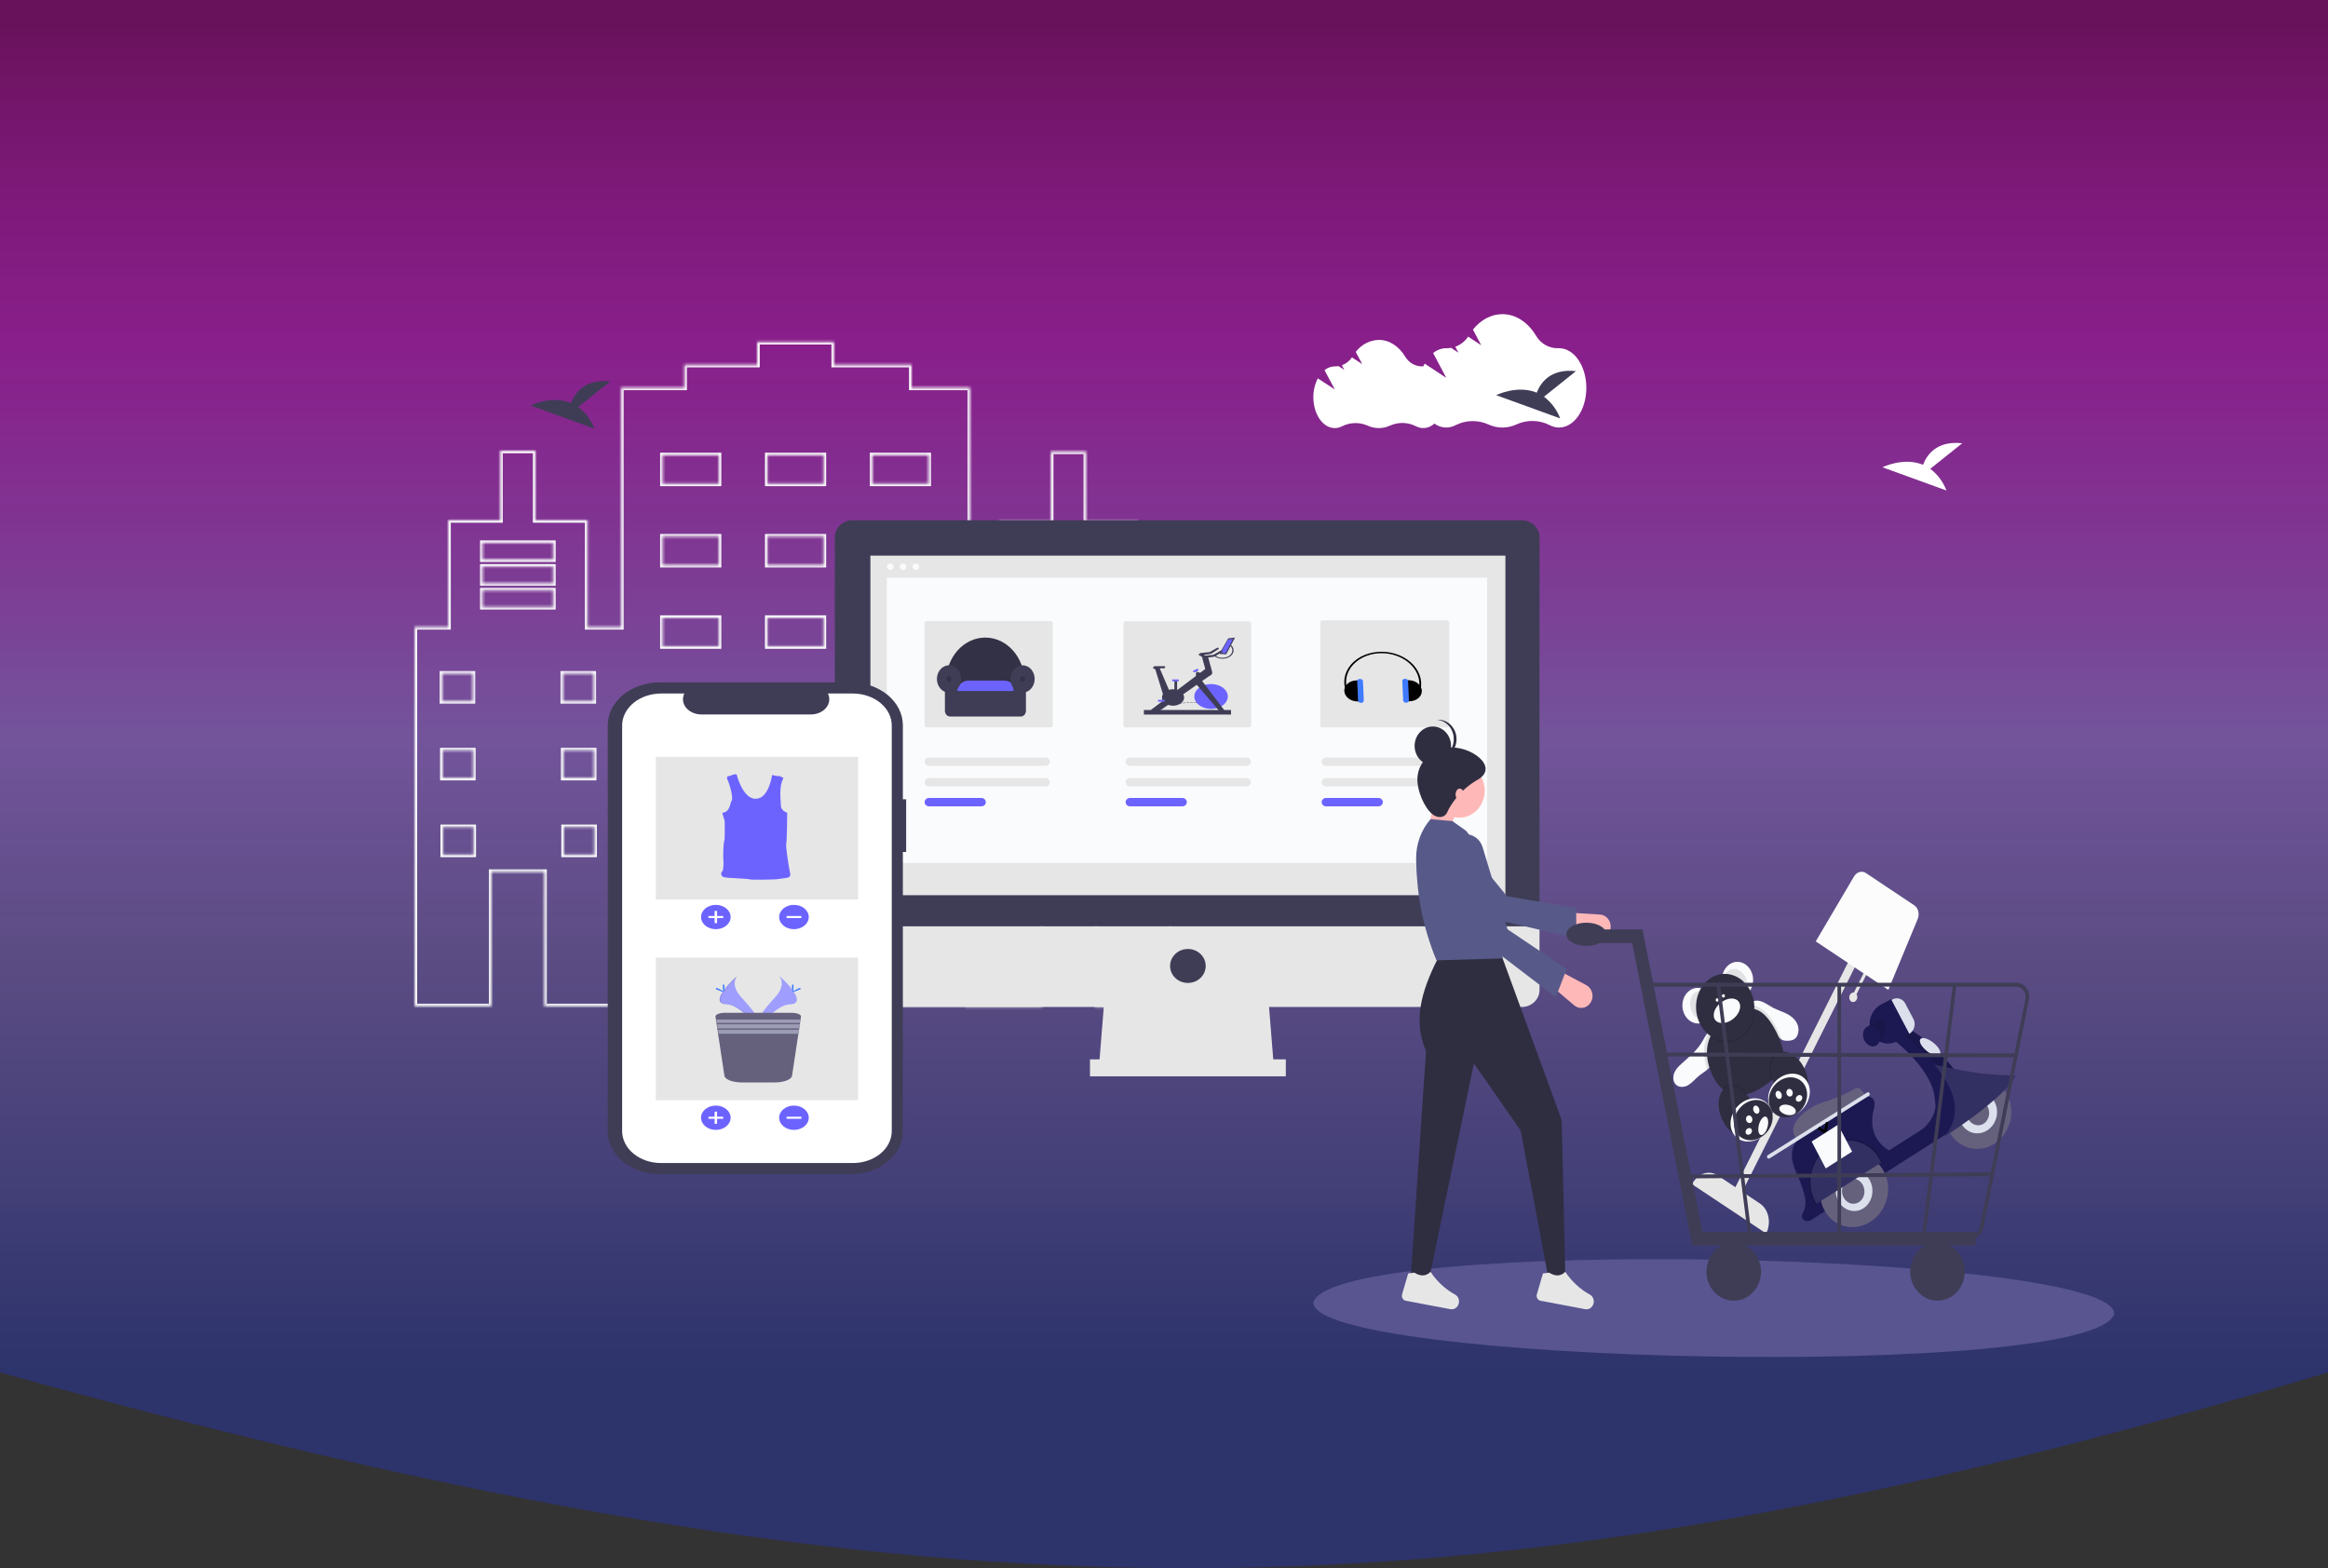 <svg width="904" height="609" viewBox="0 0 904 609" fill="none" xmlns="http://www.w3.org/2000/svg">
<rect x="0" y="0" width="904" height="609" fill="#333333" stroke="none"/>
<path d="M0 0H904V533C564.268 634.109 366.399 634.56 0 533V0Z" fill="url(#paint0_linear)"/>
<mask id="path-2-inside-1" fill="white">
<path d="M441.947 243.863V202.342H421.746V175.371H408.072V202.342H387.871V243.863H376.683V150.53H353.996V141.658H323.85V132.786H294.015V141.658H265.734V150.53H241.182V243.508H228.129V201.987H207.928V175.017H194.254V201.987H174.053V243.508H161V390.782H190.835V338.615H211.347V390.782H291.529V330.098H326.336V390.782H374.818V391.137H404.653V338.97H425.165V391.137H455V243.863H441.947ZM171.722 261.607H183.532V272.253H171.722V261.607ZM171.877 291.416H183.687V302.063H171.877V291.416ZM183.842 331.873H172.033V321.226H183.842V331.873ZM214.765 235.701H187.416V229.313H214.765V235.701ZM214.765 226.474H187.416V220.086H214.765V226.474ZM214.765 217.247H187.416V210.859H214.765V217.247ZM218.65 261.607H230.46V272.253H218.65V261.607ZM218.806 291.416H230.615V302.063H218.806V291.416ZM230.771 331.873H218.961V321.226H230.771V331.873ZM279.097 314.129H257.342V303.127H279.097V314.129ZM279.097 282.545H257.342V271.543H279.097V282.545ZM279.097 250.96H257.342V239.959H279.097V250.96ZM279.097 219.376H257.342V208.375H279.097V219.376ZM279.097 187.792H257.342V176.791H279.097V187.792ZM319.81 314.129H298.055V303.127H319.81V314.129ZM319.81 282.545H298.055V271.543H319.81V282.545ZM319.81 250.96H298.055V239.959H319.81V250.96ZM319.81 219.376H298.055V208.375H319.81V219.376ZM319.81 187.792H298.055V176.791H319.81V187.792ZM360.522 314.129H338.767V303.127H360.522V314.129ZM360.522 282.545H338.767V271.543H360.522V282.545ZM360.522 250.96H338.767V239.959H360.522V250.96ZM360.522 219.376H338.767V208.375H360.522V219.376ZM360.522 187.792H338.767V176.791H360.522V187.792ZM385.54 261.962H397.35V272.608H385.54V261.962ZM385.696 291.771H397.505V302.418H385.696V291.771ZM397.661 332.227H385.851V321.581H397.661V332.227ZM428.584 236.056H401.235V229.668H428.584V236.056ZM428.584 226.829H401.235V220.441H428.584V226.829ZM428.584 217.602H401.235V211.214H428.584V217.602ZM432.468 261.962H444.278V272.608H432.468V261.962ZM432.624 291.771H444.433V302.418H432.624V291.771ZM444.589 332.227H432.779V321.581H444.589V332.227Z"/>
</mask>
<path d="M441.947 243.863V202.342H421.746V175.371H408.072V202.342H387.871V243.863H376.683V150.53H353.996V141.658H323.85V132.786H294.015V141.658H265.734V150.53H241.182V243.508H228.129V201.987H207.928V175.017H194.254V201.987H174.053V243.508H161V390.782H190.835V338.615H211.347V390.782H291.529V330.098H326.336V390.782H374.818V391.137H404.653V338.97H425.165V391.137H455V243.863H441.947ZM171.722 261.607H183.532V272.253H171.722V261.607ZM171.877 291.416H183.687V302.063H171.877V291.416ZM183.842 331.873H172.033V321.226H183.842V331.873ZM214.765 235.701H187.416V229.313H214.765V235.701ZM214.765 226.474H187.416V220.086H214.765V226.474ZM214.765 217.247H187.416V210.859H214.765V217.247ZM218.65 261.607H230.46V272.253H218.65V261.607ZM218.806 291.416H230.615V302.063H218.806V291.416ZM230.771 331.873H218.961V321.226H230.771V331.873ZM279.097 314.129H257.342V303.127H279.097V314.129ZM279.097 282.545H257.342V271.543H279.097V282.545ZM279.097 250.96H257.342V239.959H279.097V250.96ZM279.097 219.376H257.342V208.375H279.097V219.376ZM279.097 187.792H257.342V176.791H279.097V187.792ZM319.81 314.129H298.055V303.127H319.81V314.129ZM319.81 282.545H298.055V271.543H319.81V282.545ZM319.81 250.96H298.055V239.959H319.81V250.96ZM319.81 219.376H298.055V208.375H319.81V219.376ZM319.81 187.792H298.055V176.791H319.81V187.792ZM360.522 314.129H338.767V303.127H360.522V314.129ZM360.522 282.545H338.767V271.543H360.522V282.545ZM360.522 250.96H338.767V239.959H360.522V250.96ZM360.522 219.376H338.767V208.375H360.522V219.376ZM360.522 187.792H338.767V176.791H360.522V187.792ZM385.54 261.962H397.35V272.608H385.54V261.962ZM385.696 291.771H397.505V302.418H385.696V291.771ZM397.661 332.227H385.851V321.581H397.661V332.227ZM428.584 236.056H401.235V229.668H428.584V236.056ZM428.584 226.829H401.235V220.441H428.584V226.829ZM428.584 217.602H401.235V211.214H428.584V217.602ZM432.468 261.962H444.278V272.608H432.468V261.962ZM432.624 291.771H444.433V302.418H432.624V291.771ZM444.589 332.227H432.779V321.581H444.589V332.227Z" stroke="#FAFBFC" stroke-width="2" mask="url(#path-2-inside-1)"/>
<path d="M494.695 414.698H426.712L429.016 386.123H492.391L494.695 414.698Z" fill="#E6E6E6"/>
<path d="M499.304 411.401H423.255V417.996H499.304V411.401Z" fill="#E6E6E6"/>
<path d="M590.909 202.029H331.074C329.241 202.029 327.482 202.724 326.186 203.96C324.889 205.197 324.161 206.874 324.161 208.623V359.745H597.822V208.623C597.822 207.757 597.643 206.9 597.296 206.1C596.948 205.3 596.439 204.573 595.797 203.96C595.155 203.348 594.393 202.862 593.554 202.531C592.715 202.199 591.816 202.029 590.909 202.029H590.909Z" fill="#3F3D56"/>
<path d="M324.161 359.745V384.474C324.161 385.34 324.34 386.198 324.687 386.998C325.035 387.798 325.544 388.525 326.186 389.137C326.828 389.75 327.59 390.235 328.429 390.567C329.268 390.898 330.167 391.069 331.075 391.069H590.909C592.742 391.069 594.501 390.374 595.797 389.137C597.094 387.9 597.822 386.223 597.822 384.474V359.745H324.161Z" fill="#E6E6E6"/>
<path d="M584.571 215.767H337.988V347.655H584.571V215.767Z" fill="#E6E6E6"/>
<path d="M461.28 381.726C465.098 381.726 468.193 378.774 468.193 375.132C468.193 371.49 465.098 368.538 461.28 368.538C457.461 368.538 454.366 371.49 454.366 375.132C454.366 378.774 457.461 381.726 461.28 381.726Z" fill="#3F3D56"/>
<path d="M345.677 221.338C346.401 221.338 346.989 220.778 346.989 220.086C346.989 219.395 346.401 218.835 345.677 218.835C344.952 218.835 344.365 219.395 344.365 220.086C344.365 220.778 344.952 221.338 345.677 221.338Z" fill="#FAFBFC"/>
<path d="M350.657 221.338C351.381 221.338 351.969 220.778 351.969 220.086C351.969 219.395 351.381 218.835 350.657 218.835C349.932 218.835 349.345 219.395 349.345 220.086C349.345 220.778 349.932 221.338 350.657 221.338Z" fill="#FAFBFC"/>
<path d="M355.637 221.338C356.361 221.338 356.949 220.778 356.949 220.086C356.949 219.395 356.361 218.835 355.637 218.835C354.912 218.835 354.325 219.395 354.325 220.086C354.325 220.778 354.912 221.338 355.637 221.338Z" fill="#FAFBFC"/>
<path d="M577.464 224.339H344.365V335.103H577.464V224.339Z" fill="#FAFBFC"/>
<path d="M359.86 241.187C359.641 241.187 359.432 241.27 359.277 241.417C359.123 241.564 359.036 241.764 359.035 241.973V281.703C359.036 281.912 359.123 282.112 359.277 282.259C359.432 282.406 359.641 282.489 359.86 282.489H407.963C408.181 282.489 408.391 282.406 408.545 282.259C408.7 282.112 408.786 281.912 408.787 281.703V241.973C408.786 241.764 408.7 241.564 408.545 241.417C408.391 241.27 408.181 241.187 407.963 241.187H359.86Z" fill="#E6E6E6"/>
<path d="M437.095 241.314C436.877 241.315 436.667 241.397 436.513 241.545C436.358 241.692 436.271 241.892 436.271 242.1V281.704C436.271 281.912 436.358 282.112 436.513 282.259C436.667 282.407 436.877 282.489 437.095 282.49H485.045C485.264 282.489 485.473 282.406 485.628 282.259C485.782 282.112 485.869 281.912 485.869 281.704V242.1C485.869 241.892 485.782 241.692 485.628 241.545C485.473 241.398 485.264 241.315 485.045 241.314H437.095Z" fill="#E6E6E6"/>
<path d="M513.521 240.899C513.303 240.9 513.093 240.983 512.939 241.13C512.784 241.277 512.698 241.477 512.697 241.685V281.704C512.698 281.912 512.784 282.112 512.939 282.259C513.093 282.406 513.303 282.489 513.521 282.49H561.97C562.188 282.489 562.398 282.406 562.552 282.259C562.706 282.112 562.793 281.912 562.794 281.704V241.685C562.793 241.477 562.706 241.277 562.552 241.13C562.398 240.983 562.188 240.9 561.97 240.899H513.521Z" fill="#E6E6E6"/>
<path d="M360.739 302.156C360.288 302.157 359.855 302.329 359.536 302.633C359.217 302.938 359.038 303.351 359.038 303.781C359.038 304.212 359.217 304.625 359.536 304.929C359.855 305.234 360.288 305.406 360.739 305.406H405.965C406.417 305.406 406.849 305.234 407.168 304.929C407.487 304.625 407.666 304.212 407.666 303.781C407.666 303.351 407.487 302.938 407.168 302.633C406.849 302.329 406.417 302.157 405.965 302.156H360.739Z" fill="#E6E6E6"/>
<path d="M360.739 309.886C360.288 309.887 359.855 310.058 359.536 310.363C359.217 310.668 359.038 311.08 359.038 311.511C359.038 311.941 359.217 312.354 359.536 312.659C359.855 312.964 360.288 313.135 360.739 313.136H381.102C381.553 313.135 381.986 312.964 382.305 312.659C382.623 312.354 382.803 311.941 382.803 311.511C382.803 311.08 382.623 310.668 382.305 310.363C381.986 310.058 381.553 309.887 381.102 309.886H360.739Z" fill="#6C63FF"/>
<path d="M438.805 302.156C438.353 302.157 437.921 302.329 437.602 302.633C437.283 302.938 437.104 303.351 437.104 303.781C437.104 304.212 437.283 304.625 437.602 304.929C437.921 305.234 438.353 305.406 438.805 305.406H484.031C484.482 305.406 484.915 305.234 485.234 304.929C485.553 304.625 485.732 304.212 485.732 303.781C485.732 303.351 485.553 302.938 485.234 302.633C484.915 302.329 484.482 302.157 484.031 302.156H438.805Z" fill="#E6E6E6"/>
<path d="M438.805 309.886C438.353 309.887 437.921 310.058 437.602 310.363C437.283 310.668 437.104 311.08 437.104 311.511C437.104 311.941 437.283 312.354 437.602 312.659C437.921 312.964 438.353 313.135 438.805 313.136H459.168C459.619 313.135 460.052 312.964 460.371 312.659C460.689 312.354 460.869 311.941 460.869 311.511C460.869 311.08 460.689 310.668 460.371 310.363C460.052 310.058 459.619 309.887 459.168 309.886H438.805Z" fill="#6C63FF"/>
<path d="M514.919 302.156C514.468 302.157 514.035 302.329 513.717 302.633C513.398 302.938 513.219 303.351 513.219 303.781C513.219 304.212 513.398 304.625 513.717 304.929C514.035 305.234 514.468 305.406 514.919 305.406H560.146C560.597 305.406 561.03 305.234 561.349 304.929C561.667 304.625 561.846 304.212 561.846 303.781C561.846 303.351 561.667 302.938 561.349 302.633C561.03 302.329 560.597 302.157 560.146 302.156H514.919Z" fill="#E6E6E6"/>
<path d="M360.739 294.173C360.288 294.174 359.855 294.345 359.536 294.65C359.217 294.955 359.038 295.367 359.038 295.798C359.038 296.228 359.217 296.641 359.536 296.946C359.855 297.251 360.288 297.422 360.739 297.423H405.965C406.417 297.422 406.849 297.251 407.168 296.946C407.487 296.641 407.666 296.228 407.666 295.798C407.666 295.367 407.487 294.955 407.168 294.65C406.849 294.345 406.417 294.174 405.965 294.173H360.739Z" fill="#E6E6E6"/>
<path d="M438.805 294.173C438.353 294.174 437.921 294.345 437.602 294.65C437.283 294.955 437.104 295.367 437.104 295.798C437.104 296.228 437.283 296.641 437.602 296.946C437.921 297.251 438.353 297.422 438.805 297.423H484.031C484.482 297.422 484.915 297.251 485.234 296.946C485.553 296.641 485.732 296.228 485.732 295.798C485.732 295.367 485.553 294.955 485.234 294.65C484.915 294.345 484.482 294.174 484.031 294.173H438.805Z" fill="#E6E6E6"/>
<path d="M514.919 294.173C514.468 294.174 514.035 294.345 513.717 294.65C513.398 294.955 513.219 295.367 513.219 295.798C513.219 296.228 513.398 296.641 513.717 296.946C514.035 297.251 514.468 297.422 514.919 297.423H560.146C560.597 297.422 561.03 297.251 561.349 296.946C561.667 296.641 561.846 296.228 561.846 295.798C561.846 295.367 561.667 294.955 561.349 294.65C561.03 294.345 560.597 294.174 560.146 294.173H514.919Z" fill="#E6E6E6"/>
<path d="M514.919 309.886C514.468 309.887 514.035 310.058 513.717 310.363C513.398 310.668 513.219 311.08 513.219 311.511C513.219 311.941 513.398 312.354 513.717 312.659C514.035 312.964 514.468 313.135 514.919 313.136H535.282C535.733 313.135 536.166 312.964 536.485 312.659C536.804 312.354 536.983 311.941 536.983 311.511C536.983 311.08 536.804 310.668 536.485 310.363C536.166 310.058 535.733 309.887 535.282 309.886H514.919Z" fill="#6C63FF"/>
<path d="M367.363 268.309H397.832V264.8C397.832 255.323 390.998 247.613 382.598 247.613C374.197 247.613 367.363 255.323 367.363 264.8V268.309Z" fill="#3F3D56"/>
<path opacity="0.2" d="M367.363 268.309H397.832V264.8C397.832 255.323 390.998 247.613 382.598 247.613C374.197 247.613 367.363 255.323 367.363 264.8V268.309Z" fill="black"/>
<path d="M371.312 269.524H394.761C394.738 268.132 394.233 266.806 393.353 265.83C392.473 264.854 391.289 264.307 390.055 264.305H376.017C374.783 264.307 373.599 264.854 372.719 265.83C371.839 266.806 371.334 268.132 371.312 269.524Z" fill="#6C63FF"/>
<path d="M368.519 268.984C371.118 268.984 373.225 266.607 373.225 263.675C373.225 260.743 371.118 258.366 368.519 258.366C365.92 258.366 363.813 260.743 363.813 263.675C363.813 266.607 365.92 268.984 368.519 268.984Z" fill="#3F3D56"/>
<path d="M397.075 268.984C399.674 268.984 401.781 266.607 401.781 263.675C401.781 260.743 399.674 258.366 397.075 258.366C394.476 258.366 392.369 260.743 392.369 263.675C392.369 266.607 394.476 268.984 397.075 268.984Z" fill="#3F3D56"/>
<path d="M393.525 266.375V268.354H371.79V266.375H366.924V276.023C366.924 276.614 367.132 277.181 367.503 277.599C367.873 278.017 368.376 278.252 368.9 278.252H396.415C396.674 278.252 396.931 278.195 397.171 278.082C397.411 277.97 397.629 277.806 397.812 277.599C397.995 277.392 398.141 277.147 398.24 276.876C398.34 276.606 398.391 276.316 398.391 276.023V266.375H393.525Z" fill="#3F3D56"/>
<path opacity="0.2" d="M368.519 264.755C369.048 264.755 369.477 264.271 369.477 263.675C369.477 263.079 369.048 262.595 368.519 262.595C367.991 262.595 367.562 263.079 367.562 263.675C367.562 264.271 367.991 264.755 368.519 264.755Z" fill="black"/>
<path opacity="0.2" d="M397.075 264.755C397.603 264.755 398.032 264.271 398.032 263.675C398.032 263.079 397.603 262.595 397.075 262.595C396.546 262.595 396.118 263.079 396.118 263.675C396.118 264.271 396.546 264.755 397.075 264.755Z" fill="black"/>
<path d="M455.64 268.699L455.449 268.696L455.468 268.191L456.142 268.258L456.117 268.398L455.653 268.353L455.64 268.699Z" fill="#3F3D56"/>
<path d="M455.494 272.503L455.303 272.499L455.339 271.548L455.531 271.552L455.494 272.503ZM455.543 271.235L455.352 271.231L455.388 270.281L455.58 270.285L455.543 271.235ZM455.592 269.968L455.4 269.964L455.437 269.013L455.629 269.017L455.592 269.968Z" fill="#3F3D56"/>
<path d="M455.271 273.32L455.29 272.816L455.482 272.82L455.468 273.167L455.935 273.14L455.949 273.281L455.271 273.32Z" fill="#3F3D56"/>
<path d="M456.314 273.26L456.3 273.119L457.397 273.055L457.412 273.197L456.314 273.26ZM457.778 273.176L457.763 273.034L458.86 272.971L458.875 273.112L457.778 273.176ZM459.241 273.091L459.226 272.95L460.323 272.886L460.338 273.028L459.241 273.091ZM460.704 273.007L460.689 272.865L461.786 272.802L461.801 272.943L460.704 273.007ZM462.167 272.922L462.152 272.781L463.249 272.717L463.264 272.859L462.167 272.922ZM463.63 272.838L463.615 272.696L464.712 272.633L464.727 272.774L463.63 272.838ZM465.093 272.753L465.078 272.612L466.176 272.548L466.19 272.69L465.093 272.753ZM466.556 272.669L466.541 272.527L467.639 272.464L467.653 272.605L466.556 272.669ZM468.019 272.584L468.004 272.443L469.102 272.379L469.117 272.521L468.019 272.584ZM469.482 272.5L469.468 272.358L470.565 272.295L470.58 272.437L469.482 272.5ZM470.945 272.415L470.931 272.274L472.028 272.21L472.043 272.352L470.945 272.415ZM472.409 272.331L472.394 272.189L473.491 272.126L473.506 272.268L472.409 272.331Z" fill="#3F3D56"/>
<path d="M473.872 272.246L473.857 272.105L474.269 272.081L474.045 271.823L474.206 271.747L474.604 272.204L473.872 272.246Z" fill="#3F3D56"/>
<path d="M473.806 271.548L473.089 270.721L473.25 270.644L473.967 271.471L473.806 271.548ZM472.851 270.446L472.134 269.619L472.294 269.542L473.011 270.369L472.851 270.446Z" fill="#3F3D56"/>
<path d="M470.279 275.303C473.868 275.303 476.778 273.141 476.778 270.474C476.778 267.807 473.868 265.645 470.279 265.645C466.69 265.645 463.78 267.807 463.78 270.474C463.78 273.141 466.69 275.303 470.279 275.303Z" fill="#6C63FF"/>
<path d="M475.631 276.084L466.121 263.55L464.019 265.112L473.385 276.049L475.631 276.084Z" fill="#3F3D56"/>
<path d="M446.816 275.765L468.176 259.679L469.944 262.271L449.683 276.475L446.816 275.765Z" fill="#3F3D56"/>
<path d="M455.513 274.06C457.888 274.06 459.814 272.63 459.814 270.865C459.814 269.1 457.888 267.669 455.513 267.669C453.138 267.669 451.212 269.1 451.212 270.865C451.212 272.63 453.138 274.06 455.513 274.06Z" fill="#3F3D56"/>
<path d="M449.779 271.788C449.753 271.788 449.729 271.796 449.711 271.809C449.693 271.822 449.683 271.84 449.683 271.859V272.428C449.683 272.447 449.693 272.465 449.711 272.478C449.729 272.492 449.753 272.499 449.779 272.499H452.168C452.193 272.499 452.217 272.492 452.235 272.478C452.253 272.465 452.263 272.447 452.263 272.428V271.859C452.263 271.84 452.253 271.822 452.235 271.809C452.217 271.796 452.193 271.788 452.168 271.788H449.779Z" fill="#6C63FF"/>
<path d="M455.274 263.87C455.249 263.87 455.224 263.877 455.206 263.89C455.189 263.904 455.178 263.922 455.178 263.941V264.51C455.178 264.529 455.189 264.547 455.206 264.56C455.224 264.573 455.249 264.581 455.274 264.581H457.663C457.689 264.581 457.713 264.573 457.731 264.56C457.749 264.547 457.759 264.529 457.759 264.51V263.941C457.759 263.922 457.749 263.904 457.731 263.89C457.713 263.877 457.689 263.87 457.663 263.87H455.274Z" fill="#6C63FF"/>
<path d="M466.886 262.698H464.401V261.277L465.357 260.993L466.886 261.845V262.698Z" fill="#3F3D56"/>
<path d="M464.717 260.633L464.456 260.725L464.947 261.495L465.207 261.404L464.717 260.633Z" fill="#3F3D56"/>
<path d="M464.99 259.712C464.972 259.712 464.954 259.716 464.939 259.723L463.251 260.53C463.229 260.54 463.215 260.556 463.209 260.575C463.204 260.593 463.208 260.612 463.222 260.628L463.636 261.106C463.649 261.122 463.671 261.133 463.696 261.137C463.721 261.141 463.746 261.137 463.768 261.127L465.456 260.321V260.321C465.477 260.31 465.492 260.294 465.497 260.276C465.503 260.257 465.498 260.238 465.484 260.222L465.071 259.745C465.064 259.737 465.055 259.73 465.045 259.725C465.035 259.719 465.023 259.716 465.011 259.714C465.004 259.712 464.997 259.712 464.99 259.712Z" fill="#6C63FF"/>
<path d="M468.797 262.556L466.838 255.49L469.132 255.206L470.696 260.898C470.763 261.104 470.764 261.32 470.698 261.526C470.631 261.733 470.5 261.925 470.315 262.086C470.13 262.248 469.896 262.375 469.632 262.457C469.368 262.538 469.082 262.572 468.797 262.556Z" fill="#3F3D56"/>
<path d="M476.016 254.097L473.747 253.977C473.717 253.975 473.687 253.968 473.661 253.956C473.635 253.945 473.614 253.928 473.598 253.909C473.582 253.89 473.572 253.868 473.57 253.846C473.568 253.823 473.573 253.8 473.585 253.78L476.881 247.997C476.893 247.975 476.913 247.956 476.937 247.941C476.962 247.927 476.992 247.917 477.023 247.912L479.261 247.615C479.294 247.611 479.329 247.613 479.361 247.622C479.393 247.631 479.421 247.646 479.442 247.665C479.464 247.685 479.478 247.708 479.483 247.733C479.489 247.758 479.485 247.784 479.473 247.807L476.208 254.007C476.193 254.035 476.166 254.059 476.132 254.076C476.097 254.092 476.057 254.099 476.016 254.097Z" fill="#3F3D56"/>
<path d="M474.054 253.536L475.87 253.678L478.832 248.138L476.921 248.351L474.054 253.536Z" fill="#6C63FF"/>
<path d="M454.271 268.734L451.881 270.51L448.441 259.36L450.352 259.573L454.271 268.734Z" fill="#3F3D56"/>
<path d="M451.486 259.556L451.073 259.464C450.263 259.73 449.38 259.853 448.495 259.825C448.304 259.819 448.123 259.758 447.991 259.655C447.859 259.552 447.786 259.415 447.787 259.273C447.787 259.126 447.865 258.986 448.004 258.882C448.144 258.779 448.333 258.721 448.53 258.721H452.134C452.232 258.721 452.326 258.75 452.395 258.801C452.464 258.852 452.502 258.922 452.502 258.994C452.502 259.086 452.474 259.176 452.418 259.257C452.363 259.339 452.283 259.41 452.184 259.465C452.085 259.519 451.971 259.556 451.85 259.572C451.729 259.588 451.604 259.582 451.486 259.556Z" fill="#3F3D56"/>
<path d="M474.318 252.583C474.226 252.583 474.136 252.606 474.063 252.648L471.129 254.315L467.844 254.633C467.279 254.688 466.887 255.145 466.838 255.561L470.704 255.162C471.241 255.123 471.749 254.961 472.156 254.699L474.594 253.132C474.659 253.091 474.705 253.035 474.726 252.973C474.748 252.912 474.743 252.846 474.713 252.787C474.683 252.727 474.629 252.675 474.559 252.639C474.488 252.603 474.404 252.583 474.318 252.583Z" fill="#3F3D56"/>
<path d="M472.885 251.518C472.793 251.518 472.703 251.54 472.629 251.582L469.695 253.249L466.411 253.568C465.845 253.623 465.454 254.08 465.405 254.495L469.271 254.096C469.808 254.058 470.315 253.896 470.723 253.633L473.16 252.067C473.225 252.025 473.271 251.97 473.293 251.908C473.314 251.846 473.309 251.781 473.279 251.721C473.249 251.662 473.196 251.61 473.125 251.574C473.054 251.537 472.971 251.518 472.885 251.518Z" fill="#3F3D56"/>
<path d="M474.675 255.809C473.992 255.808 473.318 255.688 472.709 255.458C472.1 255.228 471.571 254.896 471.166 254.487L471.552 254.277C471.861 254.59 472.252 254.854 472.702 255.052C473.152 255.251 473.652 255.379 474.171 255.429C474.689 255.48 475.217 255.452 475.72 255.347C476.224 255.242 476.694 255.062 477.102 254.819C477.509 254.575 477.846 254.272 478.092 253.929C478.338 253.586 478.487 253.209 478.532 252.822C478.576 252.434 478.514 252.044 478.35 251.675C478.186 251.306 477.923 250.966 477.577 250.674L477.935 250.439C478.489 250.905 478.85 251.48 478.975 252.096C479.1 252.711 478.983 253.339 478.639 253.906C478.295 254.473 477.738 254.954 477.034 255.292C476.331 255.629 475.512 255.809 474.675 255.809V255.809Z" fill="#3F3D56"/>
<path d="M478.02 275.729H444.188V277.505H478.02V275.729Z" fill="#3F3D56"/>
<path d="M457.09 264.509H456.039V268.77H457.09V264.509Z" fill="#3F3D56"/>
<path d="M465.978 254.218L465.691 254.36L467.603 255.78L468.75 254.999L466.838 253.863L465.978 254.218Z" fill="#3F3D56"/>
<path d="M551.213 269.215L550.541 269.029C551.012 267.8 551.222 266.508 551.163 265.208C550.883 258.818 544.273 253.641 536.429 253.669C528.585 253.696 522.432 258.918 522.712 265.309C522.764 266.526 523.052 267.735 523.564 268.892L522.902 269.071C522.091 267.238 521.821 265.288 522.115 263.381C522.409 261.475 523.259 259.667 524.593 258.107C525.928 256.547 527.709 255.28 529.79 254.411C531.872 253.541 534.193 253.094 536.562 253.106C538.932 253.118 541.281 253.589 543.417 254.48C545.552 255.371 547.413 256.657 548.844 258.231C550.276 259.805 551.237 261.622 551.649 263.532C552.061 265.442 551.911 267.39 551.213 269.215Z" fill="black"/>
<path d="M526.849 264.225C525.518 264.229 524.26 264.664 523.352 265.434C522.444 266.204 521.961 267.246 522.008 268.33C522.056 269.415 522.63 270.453 523.604 271.217C524.579 271.981 525.874 272.407 527.205 272.403L528.452 272.399L528.095 264.22L526.849 264.225Z" fill="black"/>
<path d="M528.102 263.647C527.806 263.649 527.526 263.746 527.323 263.917C527.121 264.089 527.013 264.321 527.023 264.563L527.35 272.064C527.361 272.305 527.489 272.537 527.706 272.707C527.924 272.877 528.212 272.972 528.509 272.971C528.806 272.97 529.086 272.873 529.289 272.702C529.491 272.53 529.599 272.298 529.588 272.056L529.261 264.555C529.25 264.313 529.122 264.082 528.905 263.912C528.688 263.742 528.399 263.647 528.102 263.647Z" fill="#407BFF"/>
<path d="M546.034 272.34L547.28 272.335C548.611 272.331 549.869 271.896 550.777 271.126C551.685 270.356 552.168 269.314 552.121 268.23C552.097 267.693 551.944 267.161 551.671 266.666C551.397 266.171 551.007 265.721 550.525 265.343C549.55 264.579 548.255 264.153 546.924 264.157L545.677 264.162L546.034 272.34Z" fill="black"/>
<path d="M545.62 263.589C545.324 263.59 545.043 263.687 544.841 263.859C544.639 264.03 544.531 264.262 544.541 264.504L544.868 272.005C544.879 272.247 545.007 272.478 545.224 272.648C545.441 272.818 545.73 272.913 546.027 272.912C546.323 272.911 546.604 272.814 546.806 272.643C547.008 272.471 547.116 272.239 547.106 271.997L546.779 264.497C546.768 264.255 546.64 264.024 546.423 263.853C546.205 263.683 545.917 263.588 545.62 263.589Z" fill="#407BFF"/>
<path d="M820.999 510.27C812.516 536.386 509.326 529.654 510.001 505.729C518.483 479.615 821.674 486.347 820.999 510.27Z" fill="#585591"/>
<g clip-path="url(#clip0)">
<path d="M779.339 424.942C780.972 428.058 781.419 431.768 780.588 435.299C779.757 438.83 777.712 441.908 774.879 443.891C772.046 445.874 768.644 446.61 765.384 445.943C762.123 445.277 759.256 443.261 757.38 440.315C757.261 440.129 757.146 439.941 757.036 439.745L757.031 439.735C756.949 439.593 756.87 439.45 756.794 439.305C755.12 436.099 754.701 432.271 755.628 428.661C756.556 425.052 758.755 421.955 761.742 420.052C764.729 418.149 768.26 417.595 771.56 418.512C774.859 419.429 777.657 421.742 779.339 424.942Z" fill="#65617D"/>
<path d="M771.662 438.986C775.246 436.703 776.544 431.783 774.56 427.997C772.577 424.212 768.063 422.993 764.479 425.277C760.895 427.56 759.598 432.48 761.582 436.266C763.565 440.051 768.079 441.27 771.662 438.986Z" fill="#DCE0ED"/>
<path d="M770.296 436.378C772.372 435.055 773.059 432.082 771.83 429.737C770.602 427.391 767.922 426.563 765.846 427.885C763.77 429.208 763.083 432.181 764.311 434.527C765.54 436.872 768.219 437.701 770.296 436.378Z" fill="#65617D"/>
<path d="M725.717 427.262L698.928 445.015L696.774 440.918C695.286 437.471 697.974 434.224 700.791 431.953C702.993 430.191 705.463 428.867 708.072 428.048C714.637 425.959 718.461 423.934 720.276 422.821C720.675 422.576 721.133 422.48 721.573 422.548C722.014 422.617 722.409 422.847 722.692 423.198C723.024 423.612 723.376 424.068 723.72 424.521C723.987 424.877 724.248 425.229 724.49 425.558C725.19 426.512 725.717 427.262 725.717 427.262Z" fill="#65617D"/>
<path d="M760.587 437.347L703.244 473.829C702.804 474.115 702.3 474.259 701.796 474.243C701.291 474.227 700.808 474.051 700.407 473.737C699.405 472.927 699.646 471.849 700.078 471.033C700.966 469.371 701.291 467.448 700.995 465.604C700.614 463.322 699.648 459.962 697.447 455.169C695.169 450.212 695.577 446.785 696.76 444.498L696.762 444.497C698.291 441.544 701.113 440.491 701.113 440.491L724.466 425.895C724.983 425.829 725.504 425.848 726.01 425.952C729.146 426.662 727.514 431.232 727.514 431.232C724.811 442.566 733.553 446.75 733.553 446.75L745.45 439.181C747.679 437.779 749.486 435.696 750.629 433.21C751.624 431.02 751.654 429.492 751.535 428.656C751.444 428.016 751.357 427.376 751.314 426.729C750.7 417.625 740.861 408.44 736.966 405.143C735.998 404.322 735.397 403.866 735.397 403.866L738.972 401.196L741.233 399.507L741.256 399.49C751.403 405.614 758.42 414.076 762.837 420.843C763.253 421.481 763.648 422.105 764.018 422.71C764.721 423.86 765.19 425.164 765.398 426.539C765.605 427.914 765.546 429.331 765.224 430.703C764.903 432.076 764.325 433.373 763.527 434.516C762.73 435.659 761.729 436.623 760.587 437.347Z" fill="#1C1952"/>
<path opacity="0.1" d="M724.605 425.399L697.682 442.361L697.345 441.725L724.098 424.87C724.275 425.051 724.446 425.231 724.605 425.399Z" fill="black"/>
<path opacity="0.1" d="M725.629 425.639L696.905 443.734C696.83 443.782 696.751 443.819 696.673 443.844C698.494 441.526 701.174 440.277 701.174 440.277L724.261 425.887C724.733 425.746 725.194 425.662 725.629 425.639Z" fill="black"/>
<path d="M725.071 424.267L686.466 448.597C686.158 448.791 686.059 449.233 686.245 449.585C686.432 449.936 686.832 450.064 687.14 449.87L725.744 425.541C726.052 425.347 726.151 424.904 725.965 424.553C725.779 424.201 725.378 424.073 725.071 424.267Z" fill="#DCE0ED"/>
<path opacity="0.1" d="M762.884 421.248C762.347 423.644 761.675 424.88 760.869 423.225C758.43 418.219 738.562 401.205 738.562 401.205L740.887 399.469C751.226 405.719 758.379 414.348 762.884 421.248Z" fill="black"/>
<path opacity="0.1" d="M778.473 423.51C777.31 424.707 775.831 426.111 773.95 427.733C773.251 428.336 772.495 428.969 771.68 429.633C769.728 431.227 767.431 432.995 764.731 434.949C763.967 435.503 763.169 436.071 762.339 436.654C760.784 437.746 759.107 438.892 757.309 440.091L756.968 439.528L756.962 439.517C758.933 436.809 761.408 431.353 758.078 423.364C759.34 421.684 760.933 420.327 762.734 419.399C764.536 418.47 766.497 417.995 768.467 418.009C770.437 418.023 772.364 418.526 774.099 419.48C775.834 420.434 777.33 421.812 778.473 423.51Z" fill="black"/>
<path d="M754.44 441.806C754.44 441.806 766.899 431.858 751.196 413.508C751.196 413.508 761.055 415.657 766.968 416.575C772.881 417.494 782.677 417.713 782.677 417.713C782.677 417.713 780.578 424.738 754.44 441.806Z" fill="#1C1952"/>
<path opacity="0.1" d="M754.44 441.806C754.44 441.806 766.899 431.858 751.196 413.508C751.196 413.508 761.055 415.657 766.968 416.575C772.881 417.494 782.677 417.713 782.677 417.713C782.677 417.713 780.578 424.738 754.44 441.806Z" fill="#FAFBFC"/>
<path d="M726.299 474.478C732.711 470.393 735.077 461.675 731.582 455.006C728.088 448.336 720.057 446.242 713.645 450.327C707.232 454.412 704.867 463.13 708.361 469.799C711.855 476.468 719.886 478.563 726.299 474.478Z" fill="#65617D"/>
<path d="M723.565 469.261C726.962 467.097 728.107 462.272 726.123 458.484C724.138 454.696 719.775 453.38 716.378 455.544C712.981 457.708 711.836 462.533 713.821 466.321C715.805 470.109 720.168 471.425 723.565 469.261Z" fill="#DCE0ED"/>
<path d="M721.86 466.86C723.936 465.538 724.623 462.564 723.395 460.219C722.166 457.874 719.487 457.045 717.41 458.368C715.334 459.69 714.647 462.664 715.876 465.009C717.105 467.354 719.784 468.183 721.86 466.86Z" fill="#65617D"/>
<path opacity="0.1" d="M730.665 450.06C726.624 442.357 717.417 439.885 710.1 444.54C702.784 449.195 700.129 459.214 704.17 466.917C704.34 467.242 704.521 467.557 704.709 467.863L731.14 451.047C730.993 450.715 730.835 450.385 730.665 450.06Z" fill="black"/>
<path d="M730.014 450.542C726.149 443.173 717.388 440.779 710.446 445.196C703.504 449.612 701.011 459.167 704.876 466.536C705.039 466.847 705.212 467.148 705.392 467.441L730.469 451.486C730.328 451.168 730.177 450.853 730.014 450.542Z" fill="#1C1952"/>
<path opacity="0.1" d="M730.014 450.542C730.126 450.756 730.232 450.972 730.333 451.189C730.38 451.288 730.424 451.386 730.469 451.486L705.392 467.441C705.336 467.349 705.28 467.257 705.226 467.164C705.105 466.959 704.988 466.75 704.876 466.536C701.011 459.167 703.504 449.613 710.446 445.196C717.388 440.779 726.149 443.173 730.014 450.542Z" fill="#FAFBFC"/>
<path opacity="0.1" d="M753.277 409.775C753.904 408.825 752.696 406.723 750.578 405.079C748.459 403.436 746.233 402.873 745.605 403.823C744.978 404.773 746.186 406.875 748.304 408.518C750.423 410.162 752.649 410.724 753.277 409.775Z" fill="black"/>
<path d="M753.335 409.54C753.962 408.59 752.754 406.488 750.636 404.844C748.517 403.201 746.291 402.638 745.663 403.588C745.036 404.538 746.244 406.64 748.363 408.283C750.481 409.927 752.707 410.489 753.335 409.54Z" fill="#DCE0ED"/>
<path opacity="0.1" d="M740.516 399.512L741.533 401.446L737.294 404.136C736.899 404.387 736.49 404.61 736.071 404.801C735.19 404.147 734.64 403.788 734.64 403.788L738.24 401.169L740.516 399.512Z" fill="black"/>
<path d="M741.533 401.302L737.306 403.994C733.594 406.359 729.046 405.338 727.147 401.714L726.828 401.105C724.929 397.481 726.399 392.626 730.111 390.261L734.55 387.974L741.533 401.302Z" fill="#1C1952"/>
<path d="M729.5 396.062C729.5 396.062 732.782 395.797 732.52 399.053C732.52 399.053 732.265 403.171 729.272 404.703L724.899 398.993C724.899 398.993 728.141 396.507 729.5 396.062Z" fill="#1C1952"/>
<path opacity="0.1" d="M728.447 396.557C728.862 396.314 729.317 396.167 729.777 396.127C730.237 396.088 730.69 396.157 731.105 396.33C731.893 396.671 732.648 397.42 732.518 399.05C732.518 399.05 732.265 403.171 729.272 404.703L724.895 398.985C726.039 398.109 727.225 397.298 728.447 396.557Z" fill="black"/>
<path opacity="0.1" d="M734.504 388.313C734.959 388.024 735.457 387.83 735.971 387.742C736.485 387.654 737.004 387.674 737.499 387.8C737.994 387.926 738.455 388.156 738.855 388.477C739.256 388.797 739.588 389.203 739.833 389.67L743.029 395.75C743.524 396.693 743.635 397.828 743.336 398.907C743.037 399.986 742.353 400.919 741.435 401.502L734.504 388.313Z" fill="black"/>
<path d="M734.504 388.312C735.422 387.73 736.499 387.545 737.499 387.8C738.498 388.054 739.338 388.727 739.833 389.67L743.029 395.75C743.524 396.693 743.635 397.828 743.336 398.907C743.037 399.986 742.353 400.919 741.435 401.502L734.504 388.312Z" fill="#DCE0ED"/>
<path d="M728.644 405.994C730.156 405.031 730.538 402.639 729.497 400.652C728.455 398.664 726.385 397.834 724.873 398.798C723.36 399.761 722.979 402.153 724.02 404.14C725.061 406.128 727.131 406.958 728.644 405.994Z" fill="#1C1952"/>
<path d="M706.12 437.996L708.759 439.786L709.525 435.827" stroke="black" stroke-miterlimit="10"/>
<path d="M713.732 436.788L703.49 443.313L708.961 453.755L719.203 447.23L713.732 436.788Z" fill="#FAFBFC"/>
<path d="M720.914 386.123L724.851 378.267L723.846 377.6L719.909 385.455C719.549 385.406 719.181 385.506 718.866 385.74C718.551 385.974 718.31 386.326 718.183 386.736C718.057 387.147 718.053 387.59 718.172 387.99C718.292 388.389 718.527 388.721 718.838 388.927C719.149 389.134 719.516 389.202 719.877 389.121C720.237 389.04 720.568 388.815 720.814 388.483C721.059 388.152 721.203 387.735 721.221 387.304C721.24 386.873 721.131 386.456 720.914 386.123Z" fill="#E6E6E6"/>
<path d="M683.414 467.387L676.555 462.829L727.319 361.516L724.643 359.737L673.879 461.05L667.02 456.492C666.207 455.952 665.305 455.612 664.364 455.491C663.424 455.371 662.464 455.472 661.539 455.789C660.614 456.106 659.742 456.632 658.973 457.339C658.205 458.046 657.554 458.918 657.059 459.906L657.059 459.906L685.832 479.027L685.832 479.027C686.327 478.039 686.658 476.953 686.804 475.833C686.951 474.714 686.911 473.581 686.686 472.5C686.462 471.419 686.057 470.411 685.496 469.534C684.934 468.656 684.227 467.927 683.414 467.387Z" fill="#E6E6E6"/>
<path d="M705.084 365.59L733.268 384.408L744.664 356.921C745.053 355.971 745.136 354.898 744.896 353.914C744.657 352.93 744.111 352.106 743.368 351.604L724.551 339.04C723.803 338.547 722.914 338.413 722.058 338.666C721.203 338.918 720.442 339.538 719.927 340.404L705.084 365.59Z" fill="#FCFCFD"/>
<path d="M662.382 396.569C665.255 394.682 666.219 390.462 664.536 387.143C662.852 383.825 659.158 382.665 656.285 384.553C653.412 386.44 652.448 390.66 654.132 393.978C655.815 397.297 659.509 398.457 662.382 396.569Z" fill="#FAFBFC"/>
<path d="M677.777 386.455C680.65 384.568 681.614 380.348 679.93 377.03C678.247 373.711 674.553 372.551 671.68 374.439C668.807 376.326 667.843 380.546 669.526 383.865C671.21 387.183 674.904 388.343 677.777 386.455Z" fill="#FAFBFC"/>
<path opacity="0.1" d="M676.511 387.287C678.686 385.858 679.266 382.369 677.808 379.494C676.349 376.619 673.403 375.447 671.229 376.875C669.054 378.304 668.474 381.793 669.932 384.668C671.391 387.543 674.336 388.716 676.511 387.287Z" fill="black"/>
<path opacity="0.1" d="M663.648 395.738C665.822 394.309 666.403 390.82 664.944 387.945C663.485 385.07 660.54 383.898 658.365 385.327C656.19 386.755 655.61 390.244 657.069 393.119C658.527 395.994 661.473 397.167 663.648 395.738Z" fill="black"/>
<path d="M697.98 397.819C698.779 399.787 698.407 402.465 696.787 403.545C696.063 404.02 695.213 404.142 694.377 404.184C693.652 404.22 692.908 404.2 692.223 403.912C692.123 403.87 692.027 403.824 691.932 403.773C690.752 403.14 689.906 401.827 688.768 401.058C686.724 399.676 684.151 400.262 681.894 401.019C679.513 401.816 677.173 402.757 674.882 403.839C673.324 404.572 671.774 405.382 670.429 406.541C667.565 409.008 665.817 412.884 662.981 415.371C662.885 415.454 662.789 415.536 662.69 415.618C661.782 416.363 660.775 416.95 659.86 417.689C658.336 418.919 657.062 420.573 655.384 421.507C653.705 422.44 651.345 422.371 650.286 420.583C649.539 419.324 649.688 417.589 650.322 416.271C650.957 414.953 651.995 413.965 653.025 413.037C655.759 410.574 658.666 408.241 660.692 405.007C661.418 403.85 662.023 402.589 662.829 401.505C663.186 401.02 663.593 400.587 664.041 400.213C664.599 399.741 665.251 399.432 665.939 399.313L664.814 400.9L678.365 390.461L678.899 390.05C679.541 389.556 680.195 389.054 680.937 388.795C682.214 388.35 683.612 388.677 684.859 389.262C686.107 389.847 687.246 390.694 688.469 391.349C690.187 392.264 692.039 392.786 693.769 393.663C695.5 394.54 697.181 395.853 697.98 397.819Z" fill="#FAFBFC"/>
<path opacity="0.1" d="M690.172 399.742C690.839 401.038 691.428 402.384 691.937 403.769C690.757 403.136 689.911 401.823 688.773 401.055C686.728 399.673 684.156 400.259 681.899 401.016C679.518 401.812 677.177 402.754 674.887 403.835C673.329 404.569 671.779 405.379 670.433 406.538C667.57 409.004 665.821 412.881 662.986 415.367C660.858 409.416 661.48 404.299 664.051 400.204C665.449 397.986 667.418 396.061 669.841 394.468C672.816 392.514 675.631 390.85 678.377 390.451C682.378 389.866 686.224 391.961 690.172 399.742Z" fill="black"/>
<path d="M689.776 400.743C691.27 403.688 692.133 406.19 692.487 408.354C693.355 413.66 691.179 416.931 687.809 419.698C686.673 420.63 685.409 421.502 684.077 422.377C682.405 423.494 680.598 424.324 678.711 424.84C675.198 425.763 671.694 425.295 668.803 422.873C667.246 421.57 665.869 419.701 664.762 417.177C660.542 407.547 663.552 400.077 670.46 395.539C677.368 391.001 683.386 388.149 689.776 400.743Z" fill="#2F2E41"/>
<path opacity="0.1" d="M675.969 403.119C681.361 399.577 683.171 391.656 680.011 385.428C676.851 379.2 669.918 377.023 664.526 380.566C659.134 384.108 657.324 392.029 660.484 398.257C663.644 404.484 670.577 406.661 675.969 403.119Z" fill="black"/>
<path d="M675.635 402.46C681.027 398.917 682.836 390.997 679.676 384.769C676.516 378.541 669.584 376.364 664.192 379.907C658.8 383.449 656.99 391.37 660.15 397.597C663.31 403.825 670.243 406.002 675.635 402.46Z" fill="#2F2E41"/>
<path d="M667.101 388.918C667.376 388.737 667.469 388.331 667.307 388.013C667.146 387.694 666.791 387.583 666.515 387.764C666.239 387.945 666.147 388.351 666.308 388.669C666.47 388.988 666.825 389.099 667.101 388.918Z" fill="#FAFBFC"/>
<path d="M669.523 387.326C669.799 387.145 669.891 386.74 669.73 386.421C669.568 386.103 669.213 385.991 668.938 386.172C668.662 386.354 668.569 386.759 668.731 387.077C668.892 387.396 669.247 387.507 669.523 387.326Z" fill="#FAFBFC"/>
<path opacity="0.1" d="M672.527 396.334C675.341 394.486 676.761 391.289 675.698 389.194C674.635 387.099 671.492 386.9 668.678 388.749C665.864 390.598 664.444 393.795 665.507 395.889C666.569 397.984 669.712 398.183 672.527 396.334Z" fill="black"/>
<path d="M672.419 396.123C675.076 394.377 676.417 391.359 675.413 389.381C674.41 387.403 671.443 387.215 668.786 388.961C666.128 390.706 664.788 393.725 665.791 395.703C666.795 397.68 669.762 397.868 672.419 396.123Z" fill="#FAFBFC"/>
<path opacity="0.1" d="M678.711 424.84C675.198 425.763 671.694 425.295 668.803 422.873C669.139 422.428 669.538 422.051 669.984 421.757C672.531 420.084 676.095 421.464 678.711 424.84Z" fill="black"/>
<path d="M680.243 428.025C682.814 433.092 682.395 438.847 679.305 440.876C677.212 442.252 674.432 441.566 672.056 439.404C670.844 438.288 669.824 436.922 669.049 435.379C666.477 430.31 666.898 424.554 669.987 422.525C672.775 420.693 676.785 422.518 679.432 426.623C679.725 427.073 679.996 427.54 680.243 428.025Z" fill="#2F2E41"/>
<path opacity="0.1" d="M680.243 428.025C682.814 433.092 682.394 438.847 679.305 440.876C677.212 442.252 674.432 441.566 672.056 439.404C670.347 435.635 672.068 430.595 676.006 428.008C677.064 427.304 678.228 426.831 679.44 426.61C679.731 427.064 679.999 427.536 680.243 428.025Z" fill="black"/>
<path d="M683.576 441.803C687.61 439.152 689.319 433.926 687.393 430.13C685.467 426.334 680.635 425.405 676.601 428.056C672.567 430.706 670.858 435.932 672.784 439.728C674.71 443.524 679.542 444.453 683.576 441.803Z" fill="#FAFBFC"/>
<path d="M684.127 441.44C687.856 438.99 689.416 434.12 687.611 430.563C685.806 427.005 681.32 426.107 677.591 428.557C673.862 431.007 672.302 435.877 674.107 439.435C675.912 442.992 680.398 443.89 684.127 441.44Z" fill="#2F2E41"/>
<path opacity="0.1" d="M682.862 432.626C683.512 432.199 683.653 431.093 683.177 430.156C682.702 429.219 681.79 428.805 681.14 429.232C680.49 429.658 680.349 430.764 680.825 431.702C681.3 432.639 682.213 433.053 682.862 432.626Z" fill="black"/>
<path d="M682.732 432.369C683.283 432.007 683.402 431.069 682.999 430.273C682.595 429.477 681.821 429.126 681.27 429.488C680.719 429.85 680.6 430.788 681.003 431.584C681.407 432.38 682.181 432.731 682.732 432.369Z" fill="#FAFBFC"/>
<path opacity="0.1" d="M680.014 436.186C680.696 435.738 680.904 434.692 680.477 433.851C680.051 433.01 679.151 432.692 678.468 433.14C677.785 433.589 677.578 434.634 678.004 435.476C678.431 436.317 679.331 436.635 680.014 436.186Z" fill="black"/>
<path d="M679.909 435.98C680.499 435.592 680.679 434.688 680.31 433.961C679.941 433.233 679.163 432.958 678.573 433.346C677.982 433.734 677.803 434.638 678.172 435.365C678.541 436.092 679.319 436.367 679.909 435.98Z" fill="#FAFBFC"/>
<path opacity="0.1" d="M679.698 440.622C680.427 440.143 680.736 439.201 680.389 438.518C680.043 437.835 679.171 437.668 678.443 438.147C677.715 438.625 677.405 439.567 677.752 440.25C678.099 440.934 678.97 441.1 679.698 440.622Z" fill="black"/>
<path d="M679.614 440.454C680.243 440.041 680.511 439.226 680.211 438.635C679.911 438.044 679.157 437.9 678.528 438.314C677.898 438.728 677.631 439.542 677.931 440.133C678.23 440.724 678.984 440.868 679.614 440.454Z" fill="#FAFBFC"/>
<path opacity="0.1" d="M686.428 437.901C687.044 435.814 686.768 433.812 685.812 433.429C684.857 433.045 683.582 434.426 682.967 436.513C682.351 438.599 682.626 440.601 683.582 440.984C684.538 441.368 685.812 439.987 686.428 437.901Z" fill="black"/>
<path d="M686.314 437.855C686.889 435.905 686.632 434.033 685.739 433.675C684.847 433.317 683.656 434.608 683.08 436.558C682.505 438.509 682.762 440.38 683.655 440.738C684.547 441.096 685.738 439.805 686.314 437.855Z" fill="#FAFBFC"/>
<path opacity="0.1" d="M692.487 408.354C693.355 413.66 691.179 416.931 687.809 419.699C686.331 415.264 687.017 410.787 689.665 409.047C690.52 408.496 691.504 408.255 692.487 408.354Z" fill="black"/>
<path d="M700.553 414.681C701.414 416.351 701.966 418.203 702.172 420.12C702.494 423.353 701.612 426.221 699.616 427.533C696.526 429.563 691.937 427.099 689.365 422.031C689.123 421.555 688.903 421.063 688.707 420.559C686.898 415.894 687.509 411.013 690.303 409.178C693.392 407.148 697.981 409.612 700.553 414.681Z" fill="#2F2E41"/>
<path opacity="0.1" d="M702.162 420.099L702.172 420.12C702.494 423.353 701.612 426.221 699.615 427.533C696.526 429.563 691.937 427.099 689.365 422.031C689.123 421.554 688.903 421.063 688.707 420.559C689.459 419.543 690.36 418.686 691.372 418.028C695.406 415.378 700.235 416.302 702.162 420.099Z" fill="black"/>
<path d="M698.185 432.205C702.219 429.555 703.928 424.329 702.002 420.532C700.076 416.736 695.244 415.807 691.21 418.458C687.176 421.108 685.467 426.334 687.393 430.13C689.319 433.927 694.151 434.855 698.185 432.205Z" fill="#FAFBFC"/>
<path d="M697.561 432.615C701.251 430.19 702.779 425.341 700.974 421.784C699.169 418.226 694.715 417.307 691.025 419.731C687.335 422.155 685.807 427.005 687.612 430.562C689.417 434.12 693.872 435.039 697.561 432.615Z" fill="#2F2E41"/>
<path opacity="0.1" d="M691.573 426.946C692.234 426.511 692.377 425.385 691.892 424.43C691.408 423.475 690.479 423.053 689.818 423.487C689.157 423.921 689.014 425.048 689.499 426.003C689.983 426.958 690.912 427.38 691.573 426.946Z" fill="black"/>
<path d="M691.426 426.657C691.977 426.295 692.097 425.357 691.693 424.561C691.289 423.765 690.515 423.414 689.964 423.776C689.413 424.138 689.294 425.076 689.698 425.872C690.101 426.668 690.875 427.019 691.426 426.657Z" fill="#FAFBFC"/>
<path opacity="0.1" d="M695.692 425.886C696.374 425.437 696.582 424.392 696.155 423.551C695.729 422.709 694.829 422.391 694.146 422.84C693.463 423.289 693.256 424.334 693.682 425.175C694.109 426.016 695.009 426.335 695.692 425.886Z" fill="black"/>
<path d="M695.587 425.68C696.177 425.292 696.357 424.388 695.988 423.661C695.619 422.934 694.841 422.659 694.251 423.046C693.66 423.434 693.481 424.338 693.85 425.065C694.219 425.792 694.997 426.068 695.587 425.68Z" fill="#FAFBFC"/>
<path opacity="0.1" d="M699.225 427.793C699.953 427.315 700.262 426.373 699.916 425.689C699.569 425.006 698.698 424.84 697.969 425.318C697.241 425.797 696.932 426.739 697.279 427.422C697.625 428.105 698.497 428.271 699.225 427.793Z" fill="black"/>
<path d="M699.14 427.626C699.77 427.212 700.037 426.398 699.737 425.807C699.437 425.216 698.684 425.072 698.054 425.485C697.424 425.899 697.157 426.713 697.457 427.304C697.757 427.896 698.51 428.039 699.14 427.626Z" fill="#FAFBFC"/>
<path opacity="0.1" d="M697.57 431.82C697.756 430.687 696.37 429.414 694.474 428.978C692.578 428.541 690.89 429.107 690.704 430.24C690.518 431.374 691.904 432.646 693.8 433.082C695.696 433.519 697.383 432.954 697.57 431.82Z" fill="black"/>
<path d="M697.346 431.769C697.52 430.71 696.224 429.521 694.452 429.113C692.68 428.705 691.102 429.233 690.928 430.292C690.754 431.351 692.05 432.54 693.822 432.947C695.594 433.355 697.172 432.828 697.346 431.769Z" fill="#FAFBFC"/>
<path opacity="0.2" d="M613.141 383.638C613.141 383.889 613.047 384.13 612.881 384.307C612.714 384.485 612.488 384.584 612.253 384.584C612.017 384.584 611.791 384.485 611.625 384.307C611.458 384.13 611.364 383.889 611.364 383.638" fill="black"/>
<path d="M553.741 326.412L561.52 325.658L566.471 312.847L557.631 307.571L553.741 326.412Z" fill="#FFB8B8"/>
<path d="M625.133 361.584C625.391 360.897 625.493 360.154 625.429 359.416C625.366 358.679 625.138 357.968 624.766 357.342C624.394 356.717 623.888 356.194 623.289 355.818C622.69 355.442 622.016 355.223 621.323 355.179L609.245 354.411L607.466 360.713L619.9 364.352C620.939 364.657 622.047 364.542 623.012 364.032C623.977 363.521 624.732 362.65 625.133 361.584Z" fill="#FFB8B8"/>
<path d="M612.164 364.458L612.031 352.632L585.202 348.07L564.534 322.809C563.459 321.495 561.973 320.64 560.352 320.404C558.731 320.168 557.084 320.566 555.717 321.524C554.89 322.104 554.192 322.871 553.673 323.771C553.154 324.67 552.826 325.68 552.714 326.729C552.602 327.778 552.707 328.84 553.022 329.841C553.337 330.842 553.855 331.757 554.539 332.521L571.59 354.884L612.164 364.458Z" fill="#575A89"/>
<path d="M547.73 497.492H554.802L572.343 412.974L590.515 439.083L601.123 495.607H607.841L606.427 434.938L582.736 370.124H559.399C553.021 382.424 548.018 395.103 553.741 408.184L547.73 497.492Z" fill="#2F2E41"/>
<path d="M596.788 502.625C596.71 502.892 596.686 503.173 596.717 503.45C596.749 503.728 596.836 503.995 596.972 504.233C597.108 504.472 597.291 504.677 597.507 504.835C597.723 504.993 597.969 505.1 598.227 505.148L615.532 508.421C616.216 508.554 616.922 508.417 617.517 508.033C618.112 507.65 618.555 507.048 618.762 506.341C618.964 505.666 618.935 504.936 618.682 504.28C618.429 503.624 617.967 503.085 617.378 502.756C613.573 500.674 610.298 497.64 607.835 493.914C605.933 495.801 603.807 495.623 601.55 494.233L599.155 494.551L596.788 502.625Z" fill="#E6E6E6"/>
<path d="M544.456 502.625C544.377 502.892 544.353 503.173 544.385 503.45C544.417 503.728 544.504 503.995 544.64 504.233C544.776 504.472 544.959 504.677 545.175 504.835C545.391 504.993 545.637 505.1 545.895 505.148L563.2 508.421C563.884 508.554 564.59 508.417 565.185 508.033C565.78 507.65 566.223 507.048 566.43 506.341C566.632 505.666 566.603 504.936 566.35 504.28C566.097 503.624 565.635 503.085 565.046 502.756C561.241 500.674 557.966 497.64 555.502 493.914C553.601 495.801 551.475 495.623 549.217 494.233L546.823 494.551L544.456 502.625Z" fill="#E6E6E6"/>
<path d="M566.647 317.556C572.115 317.556 576.548 312.833 576.548 307.005C576.548 301.178 572.115 296.454 566.647 296.454C561.179 296.454 556.747 301.178 556.747 307.005C556.747 312.833 561.179 317.556 566.647 317.556Z" fill="#FFB8B8"/>
<path d="M557.808 372.95L583.62 372.197L576.039 346.771C580.75 338.723 576.009 330.682 569.299 322.644L563.995 318.876L555.509 318.122C551.835 322.312 549.824 327.854 549.899 333.589C550.067 345.868 552.107 359.235 557.808 372.95Z" fill="#575A89"/>
<path d="M617.113 390.064C617.604 389.541 617.972 388.9 618.186 388.195C618.4 387.491 618.453 386.742 618.342 386.011C618.231 385.279 617.958 384.587 617.546 383.99C617.135 383.393 616.596 382.909 615.974 382.578L605.153 376.809L601.192 381.857L611.28 390.416C612.123 391.131 613.184 391.49 614.259 391.425C615.335 391.361 616.351 390.876 617.113 390.064Z" fill="#FFB8B8"/>
<path d="M604.128 387.27L608.372 376.342L585.39 360.9L575.714 329.011C575.21 327.352 574.16 325.943 572.756 325.046C571.353 324.149 569.692 323.825 568.082 324.133C567.107 324.319 566.182 324.732 565.373 325.341C564.564 325.951 563.89 326.742 563.399 327.659C562.909 328.576 562.613 329.597 562.534 330.65C562.454 331.702 562.592 332.76 562.939 333.749L570.36 361.457L604.128 387.27Z" fill="#575A89"/>
<path d="M550.382 302.86C550.382 306.966 552.884 313.324 556.04 316.049C558.163 317.883 560.969 317.806 562.051 315.296C563.16 312.721 566.986 306.668 573.719 302.86C582.695 297.785 570.536 289.101 562.051 290.425C555.674 291.42 550.382 295.993 550.382 302.86Z" fill="#2F2E41"/>
<path d="M556.393 297.208C560.299 297.208 563.465 293.834 563.465 289.671C563.465 285.509 560.299 282.135 556.393 282.135C552.487 282.135 549.321 285.509 549.321 289.671C549.321 293.834 552.487 297.208 556.393 297.208Z" fill="#2F2E41"/>
<path d="M564.526 287.034C564.525 285.134 563.851 283.304 562.638 281.912C561.424 280.519 559.762 279.667 557.984 279.526C558.16 279.512 558.336 279.497 558.515 279.497C560.39 279.497 562.189 280.291 563.515 281.704C564.842 283.118 565.587 285.035 565.587 287.034C565.587 289.032 564.842 290.949 563.515 292.363C562.189 293.776 560.39 294.57 558.515 294.57C558.336 294.57 558.16 294.556 557.984 294.542C559.762 294.4 561.424 293.548 562.638 292.156C563.851 290.763 564.525 288.934 564.526 287.034Z" fill="#2F2E41"/>
<path d="M566.824 310.774C567.703 310.774 568.415 309.762 568.415 308.513C568.415 307.264 567.703 306.252 566.824 306.252C565.945 306.252 565.233 307.264 565.233 308.513C565.233 309.762 565.945 310.774 566.824 310.774Z" fill="#FFB8B8"/>
<path d="M767.194 483.67H657.106L633.794 366.227H613.899V360.957H637.802L661.114 478.4H767.194V483.67Z" fill="#3F3D56"/>
<path d="M673.239 505.126C679.091 505.126 683.835 500.07 683.835 493.834C683.835 487.597 679.091 482.541 673.239 482.541C667.387 482.541 662.642 487.597 662.642 493.834C662.642 500.07 667.387 505.126 673.239 505.126Z" fill="#3F3D56"/>
<path d="M752.359 505.126C758.211 505.126 762.955 500.07 762.955 493.834C762.955 487.597 758.211 482.541 752.359 482.541C746.507 482.541 741.762 487.597 741.762 493.834C741.762 500.07 746.507 505.126 752.359 505.126Z" fill="#3F3D56"/>
<path d="M765.187 481.189H658.078L639.179 381.66H782.922C783.655 381.66 784.38 381.83 785.046 382.157C785.712 382.484 786.304 382.961 786.781 383.555C787.257 384.149 787.608 384.846 787.808 385.598C788.007 386.35 788.052 387.139 787.938 387.912L770.203 476.617C770.02 477.894 769.412 479.057 768.492 479.896C767.571 480.735 766.398 481.194 765.187 481.189ZM659.241 479.683H765.187C766.061 479.687 766.907 479.356 767.572 478.75C768.236 478.145 768.674 477.305 768.806 476.384L786.542 387.678C786.624 387.12 786.592 386.551 786.448 386.008C786.304 385.465 786.051 384.962 785.707 384.533C785.363 384.104 784.936 383.76 784.455 383.524C783.974 383.288 783.451 383.166 782.922 383.166H640.894L659.241 479.683Z" fill="#3F3D56"/>
<path d="M678.9 480.87L666.524 382.535L667.917 382.29L680.294 480.625L678.9 480.87Z" fill="#3F3D56"/>
<path d="M747.717 480.115L746.322 479.874L758.337 382.292L759.732 382.533L747.717 480.115Z" fill="#3F3D56"/>
<path d="M714.929 382.413H713.516V480.747H714.929V382.413Z" fill="#3F3D56"/>
<path d="M646.396 408.762L646.393 410.268L783.156 410.621L783.159 409.115L646.396 408.762Z" fill="#3F3D56"/>
<path d="M773.508 455.275L653.359 456.15L653.369 457.656L773.518 456.78L773.508 455.275Z" fill="#3F3D56"/>
<path d="M616.018 367.356C620.31 367.356 623.789 365.334 623.789 362.839C623.789 360.344 620.31 358.322 616.018 358.322C611.726 358.322 608.247 360.344 608.247 362.839C608.247 365.334 611.726 367.356 616.018 367.356Z" fill="#3F3D56"/>
</g>
<path d="M749.549 182.067L761.963 172.139C752.319 171.075 748.357 176.334 746.735 180.497C739.202 177.369 731 181.469 731 181.469L755.837 190.486C754.584 187.139 752.403 184.219 749.549 182.067V182.067Z" fill="white"/>
<path d="M553.214 141.212L561.621 146.753L556.517 137.108C557.963 135.909 559.752 135.245 561.601 135.222C561.646 135.222 561.691 135.222 561.736 135.223C562.32 135.233 562.904 135.188 563.481 135.089L566.33 136.967L565.108 134.659C567.127 133.927 568.871 132.552 570.093 130.728L575.192 134.089L571.971 128.001C574.952 124.281 578.972 122 583.396 122C588.698 122 593.422 125.278 596.472 130.384C597.373 131.912 598.648 133.165 600.166 134.016C601.684 134.866 603.391 135.284 605.115 135.228C605.21 135.224 605.305 135.222 605.4 135.222C611.254 135.222 616 142.12 616 150.63C616 159.139 611.254 166.037 605.4 166.037C604.113 166.032 602.846 165.702 601.708 165.076C599.715 164.07 597.536 163.525 595.321 163.48C593.105 163.435 590.907 163.891 588.878 164.816C587.164 165.616 585.306 166.033 583.427 166.037C581.548 166.042 579.688 165.634 577.97 164.842C575.957 163.935 573.78 163.488 571.586 163.532C569.392 163.576 567.232 164.11 565.254 165.097C564.126 165.71 562.874 166.032 561.601 166.037C555.747 166.037 551.001 159.139 551.001 150.63C550.967 147.347 551.728 144.109 553.214 141.212Z" fill="white"/>
<path d="M511.738 146.943L518.334 151.252L514.329 143.751C515.463 142.818 516.867 142.302 518.318 142.284C518.353 142.284 518.389 142.284 518.424 142.285C518.882 142.292 519.34 142.258 519.793 142.181L522.028 143.641L521.07 141.846C522.654 141.277 524.022 140.207 524.981 138.788L528.982 141.402L526.454 136.668C527.518 135.253 528.875 134.101 530.425 133.293C531.976 132.486 533.681 132.044 535.418 132C539.579 132 543.285 134.549 545.678 138.521C546.385 139.71 547.385 140.684 548.576 141.346C549.767 142.007 551.107 142.332 552.459 142.288C552.534 142.285 552.608 142.284 552.683 142.284C557.276 142.284 561 147.649 561 154.267C561 160.886 557.276 166.251 552.683 166.251C551.673 166.247 550.679 165.991 549.786 165.504C548.223 164.721 546.513 164.297 544.775 164.262C543.037 164.227 541.312 164.582 539.72 165.301C538.375 165.924 536.917 166.248 535.443 166.251C533.968 166.255 532.509 165.938 531.161 165.322C529.582 164.616 527.873 164.269 526.152 164.303C524.43 164.337 522.736 164.752 521.184 165.52C520.299 165.997 519.316 166.247 518.318 166.251C513.724 166.251 510.001 160.886 510.001 154.267C509.974 151.714 510.571 149.196 511.738 146.943Z" fill="white"/>
<path d="M351.872 310.389H350.595V281.639C350.595 279.454 350.071 277.291 349.054 275.272C348.036 273.253 346.545 271.419 344.665 269.874C342.785 268.328 340.554 267.103 338.097 266.267C335.641 265.43 333.009 265 330.35 265H256.244C253.586 265 250.953 265.43 248.497 266.267C246.041 267.103 243.809 268.328 241.929 269.874C240.05 271.419 238.558 273.253 237.541 275.272C236.524 277.291 236 279.454 236 281.639V439.361C236 441.546 236.524 443.709 237.541 445.728C238.558 447.747 240.05 449.581 241.929 451.126C243.809 452.672 246.041 453.897 248.497 454.733C250.953 455.57 253.586 456 256.244 456H330.35C333.009 456 335.641 455.57 338.097 454.733C340.554 453.897 342.785 452.672 344.665 451.126C346.545 449.581 348.036 447.747 349.054 445.728C350.071 443.709 350.595 441.546 350.595 439.361V330.853H351.872V310.389Z" fill="#3F3D56"/>
<path d="M331.167 269.329H321.494C321.939 270.226 322.109 271.198 321.988 272.161C321.868 273.124 321.462 274.048 320.805 274.852C320.148 275.655 319.26 276.314 318.221 276.769C317.181 277.224 316.022 277.462 314.844 277.462H272.389C271.212 277.462 270.052 277.224 269.012 276.769C267.973 276.314 267.085 275.655 266.428 274.852C265.771 274.048 265.365 273.124 265.245 272.161C265.125 271.198 265.294 270.226 265.739 269.329H256.704C254.719 269.329 252.753 269.651 250.919 270.275C249.085 270.899 247.418 271.815 246.014 272.969C244.61 274.122 243.497 275.492 242.737 277C241.977 278.508 241.586 280.123 241.586 281.755V439.245C241.586 440.877 241.977 442.493 242.737 444C243.497 445.508 244.61 446.878 246.014 448.032C247.418 449.186 249.085 450.101 250.919 450.725C252.753 451.35 254.719 451.671 256.704 451.671H331.167C333.153 451.671 335.118 451.35 336.953 450.725C338.787 450.101 340.454 449.186 341.857 448.032C343.261 446.878 344.375 445.508 345.135 444C345.894 442.493 346.285 440.877 346.285 439.245V281.755C346.285 278.46 344.693 275.299 341.857 272.969C339.022 270.638 335.177 269.329 331.167 269.329V269.329Z" fill="white"/>
<path d="M333.21 293.93H254.661V349.306H333.21V293.93Z" fill="#E6E6E6"/>
<path d="M277.971 360.853C281.145 360.853 283.718 358.738 283.718 356.129C283.718 353.52 281.145 351.405 277.971 351.405C274.796 351.405 272.223 353.52 272.223 356.129C272.223 358.738 274.796 360.853 277.971 360.853Z" fill="#6C63FF"/>
<path d="M280.844 355.735H278.45V353.767H277.492V355.735H275.097V356.523H277.492V358.491H278.45V356.523H280.844V355.735Z" fill="white"/>
<path d="M308.304 360.853C311.479 360.853 314.052 358.738 314.052 356.129C314.052 353.52 311.479 351.405 308.304 351.405C305.13 351.405 302.557 353.52 302.557 356.129C302.557 358.738 305.13 360.853 308.304 360.853Z" fill="#6C63FF"/>
<path d="M311.178 356.523V355.735H305.431V356.523H311.178Z" fill="white"/>
<path d="M333.21 371.875H254.661V427.251H333.21V371.875Z" fill="#E6E6E6"/>
<path d="M277.971 438.799C281.145 438.799 283.718 436.684 283.718 434.075C283.718 431.466 281.145 429.351 277.971 429.351C274.796 429.351 272.223 431.466 272.223 434.075C272.223 436.684 274.796 438.799 277.971 438.799Z" fill="#6C63FF"/>
<path d="M280.844 433.681H278.45V431.712H277.492V433.681H275.097V434.468H277.492V436.436H278.45V434.468H280.844V433.681Z" fill="white"/>
<path d="M308.304 438.799C311.479 438.799 314.052 436.684 314.052 434.075C314.052 431.466 311.479 429.351 308.304 429.351C305.13 429.351 302.557 431.466 302.557 434.075C302.557 436.684 305.13 438.799 308.304 438.799Z" fill="#6C63FF"/>
<path d="M311.178 434.468V433.681H305.431V434.468H311.178Z" fill="white"/>
<path d="M283.281 301.39C283.281 301.39 281.715 301.232 282.528 302.87C283.342 304.509 284.843 309.897 284.094 311.006C283.346 312.116 283.72 315.127 280.466 315.711L281.402 318.826C281.402 318.826 281.589 325.695 281.215 326.701C280.84 327.707 280.775 333.25 280.901 333.831C281.027 334.411 280.966 338.216 280.466 338.378C279.966 338.539 279.653 340.383 281.28 340.699C282.907 341.015 289.849 341.177 291.102 341.493C292.355 341.808 301.238 341.493 301.238 341.493C301.238 341.493 304.992 341.07 305.932 340.806C306.871 340.541 307.058 339.909 306.745 338.694C306.432 337.478 304.992 328.655 305.305 327.546C305.618 326.437 305.683 315.605 305.683 315.605C305.683 315.605 303.243 314.918 303.243 312.909C303.243 310.9 302.304 305.511 304.244 302.132C304.244 302.132 302.678 301.225 302.43 301.387C302.182 301.548 299.818 300.968 299.818 300.968C299.818 300.968 298.598 310.161 293.494 310.213C288.389 310.264 286.116 300.968 286.116 300.968C286.116 300.968 286.16 300.123 283.281 301.39Z" fill="#6C63FF"/>
<path d="M302.55 378.9C302.55 378.9 305.622 382.183 301.135 387.138C296.649 392.093 292.963 396.288 294.447 399.37C294.447 399.37 301.213 390.165 306.723 390.038C312.233 389.911 308.611 384.435 302.55 378.9Z" fill="#9F9EFF"/>
<path opacity="0.1" d="M302.618 378.9C302.884 379.216 303.093 379.562 303.24 379.927C308.564 385.094 311.396 389.915 306.281 390.038C301.519 390.15 295.799 397.189 294.432 398.966C294.477 399.103 294.531 399.238 294.594 399.37C294.594 399.37 301.294 390.165 306.749 390.038C312.205 389.911 308.619 384.435 302.618 378.9Z" fill="#9F9EFF"/>
<path d="M308.162 383.067C308.162 384.244 308.019 385.199 307.845 385.199C307.671 385.199 307.524 384.244 307.524 383.067C307.524 381.89 307.702 382.443 307.88 382.443C308.058 382.443 308.162 381.887 308.162 383.067Z" fill="#407BFF"/>
<path d="M310.268 384.418C309.026 384.972 307.94 385.308 307.849 385.166C307.759 385.025 308.686 384.461 309.928 383.907C311.17 383.353 310.682 383.758 310.79 383.907C310.898 384.055 311.51 383.875 310.268 384.418Z" fill="#407BFF"/>
<path d="M286.315 378.9C286.315 378.9 283.245 382.183 287.73 387.138C292.216 392.093 295.902 396.288 294.418 399.37C294.418 399.37 287.653 390.165 282.144 390.038C276.634 389.911 280.247 384.435 286.315 378.9Z" fill="#9F9EFF"/>
<path opacity="0.1" d="M286.393 378.9C286.122 379.216 285.908 379.562 285.758 379.927C280.322 385.094 277.429 389.915 282.653 390.038C287.519 390.15 293.356 397.189 294.752 398.966C294.708 399.103 294.652 399.239 294.586 399.37C294.586 399.37 287.745 390.165 282.174 390.038C276.603 389.911 280.256 384.435 286.393 378.9Z" fill="black"/>
<path d="M280.702 383.067C280.702 384.244 280.846 385.199 281.024 385.199C281.202 385.199 281.341 384.244 281.341 383.067C281.341 381.89 281.163 382.443 280.989 382.443C280.815 382.443 280.702 381.887 280.702 383.067Z" fill="#407BFF"/>
<path d="M278.595 384.418C279.84 384.972 280.92 385.308 281.015 385.166C281.11 385.025 280.175 384.461 278.935 383.907C277.695 383.353 278.182 383.758 278.074 383.907C277.966 384.055 277.355 383.875 278.595 384.418Z" fill="#407BFF"/>
<path d="M311.029 394.85L310.874 395.868L310.658 397.31L310.567 397.908L310.351 399.35L310.256 399.952L310.039 401.39L307.571 417.766C307.351 419.229 304.403 420.366 300.842 420.366H288.022C284.461 420.366 281.539 419.229 281.297 417.766L278.825 401.383L278.609 399.945L278.518 399.343L278.297 397.901L278.207 397.303L277.991 395.861L277.835 394.843C277.714 394.034 279.326 393.334 281.323 393.334H307.546C309.555 393.334 311.155 394.034 311.029 394.85Z" fill="#65617D"/>
<path d="M310.717 395.959L310.503 397.271H278.362L278.148 395.959H310.717Z" fill="#9D9CB5"/>
<path d="M310.717 397.796L310.501 399.371H278.687L278.467 397.796H310.717Z" fill="#9D9CB5"/>
<path d="M310.397 399.896L310.182 401.47H279.002L278.787 399.896H310.397Z" fill="#9D9CB5"/>
<path d="M599.549 154.067L611.963 144.139C602.319 143.075 598.357 148.334 596.735 152.497C589.202 149.369 581 153.469 581 153.469L605.837 162.486C604.584 159.139 602.403 156.219 599.549 154.067V154.067Z" fill="#3F3D56"/>
<path d="M224.549 158.067L236.963 148.139C227.319 147.075 223.357 152.334 221.735 156.497C214.202 153.369 206 157.469 206 157.469L230.837 166.486C229.584 163.139 227.403 160.219 224.549 158.067V158.067Z" fill="#3F3D56"/>
<defs>
<linearGradient id="paint0_linear" x1="452" y1="0" x2="452" y2="533" gradientUnits="userSpaceOnUse">
<stop offset="0.021" stop-color="#7B0869" stop-opacity="0.76"/>
<stop offset="0.255" stop-color="#C910CD" stop-opacity="0.569"/>
<stop offset="0.536" stop-color="#9063CA" stop-opacity="0.69"/>
<stop offset="0.693" stop-color="#7A5FBF" stop-opacity="0.58"/>
<stop offset="1" stop-color="#29338F" stop-opacity="0.61"/>
</linearGradient>
<clipPath id="clip0">
<rect width="367.688" height="327" fill="white" transform="translate(420.312 181.471)"/>
</clipPath>
</defs>
</svg>
